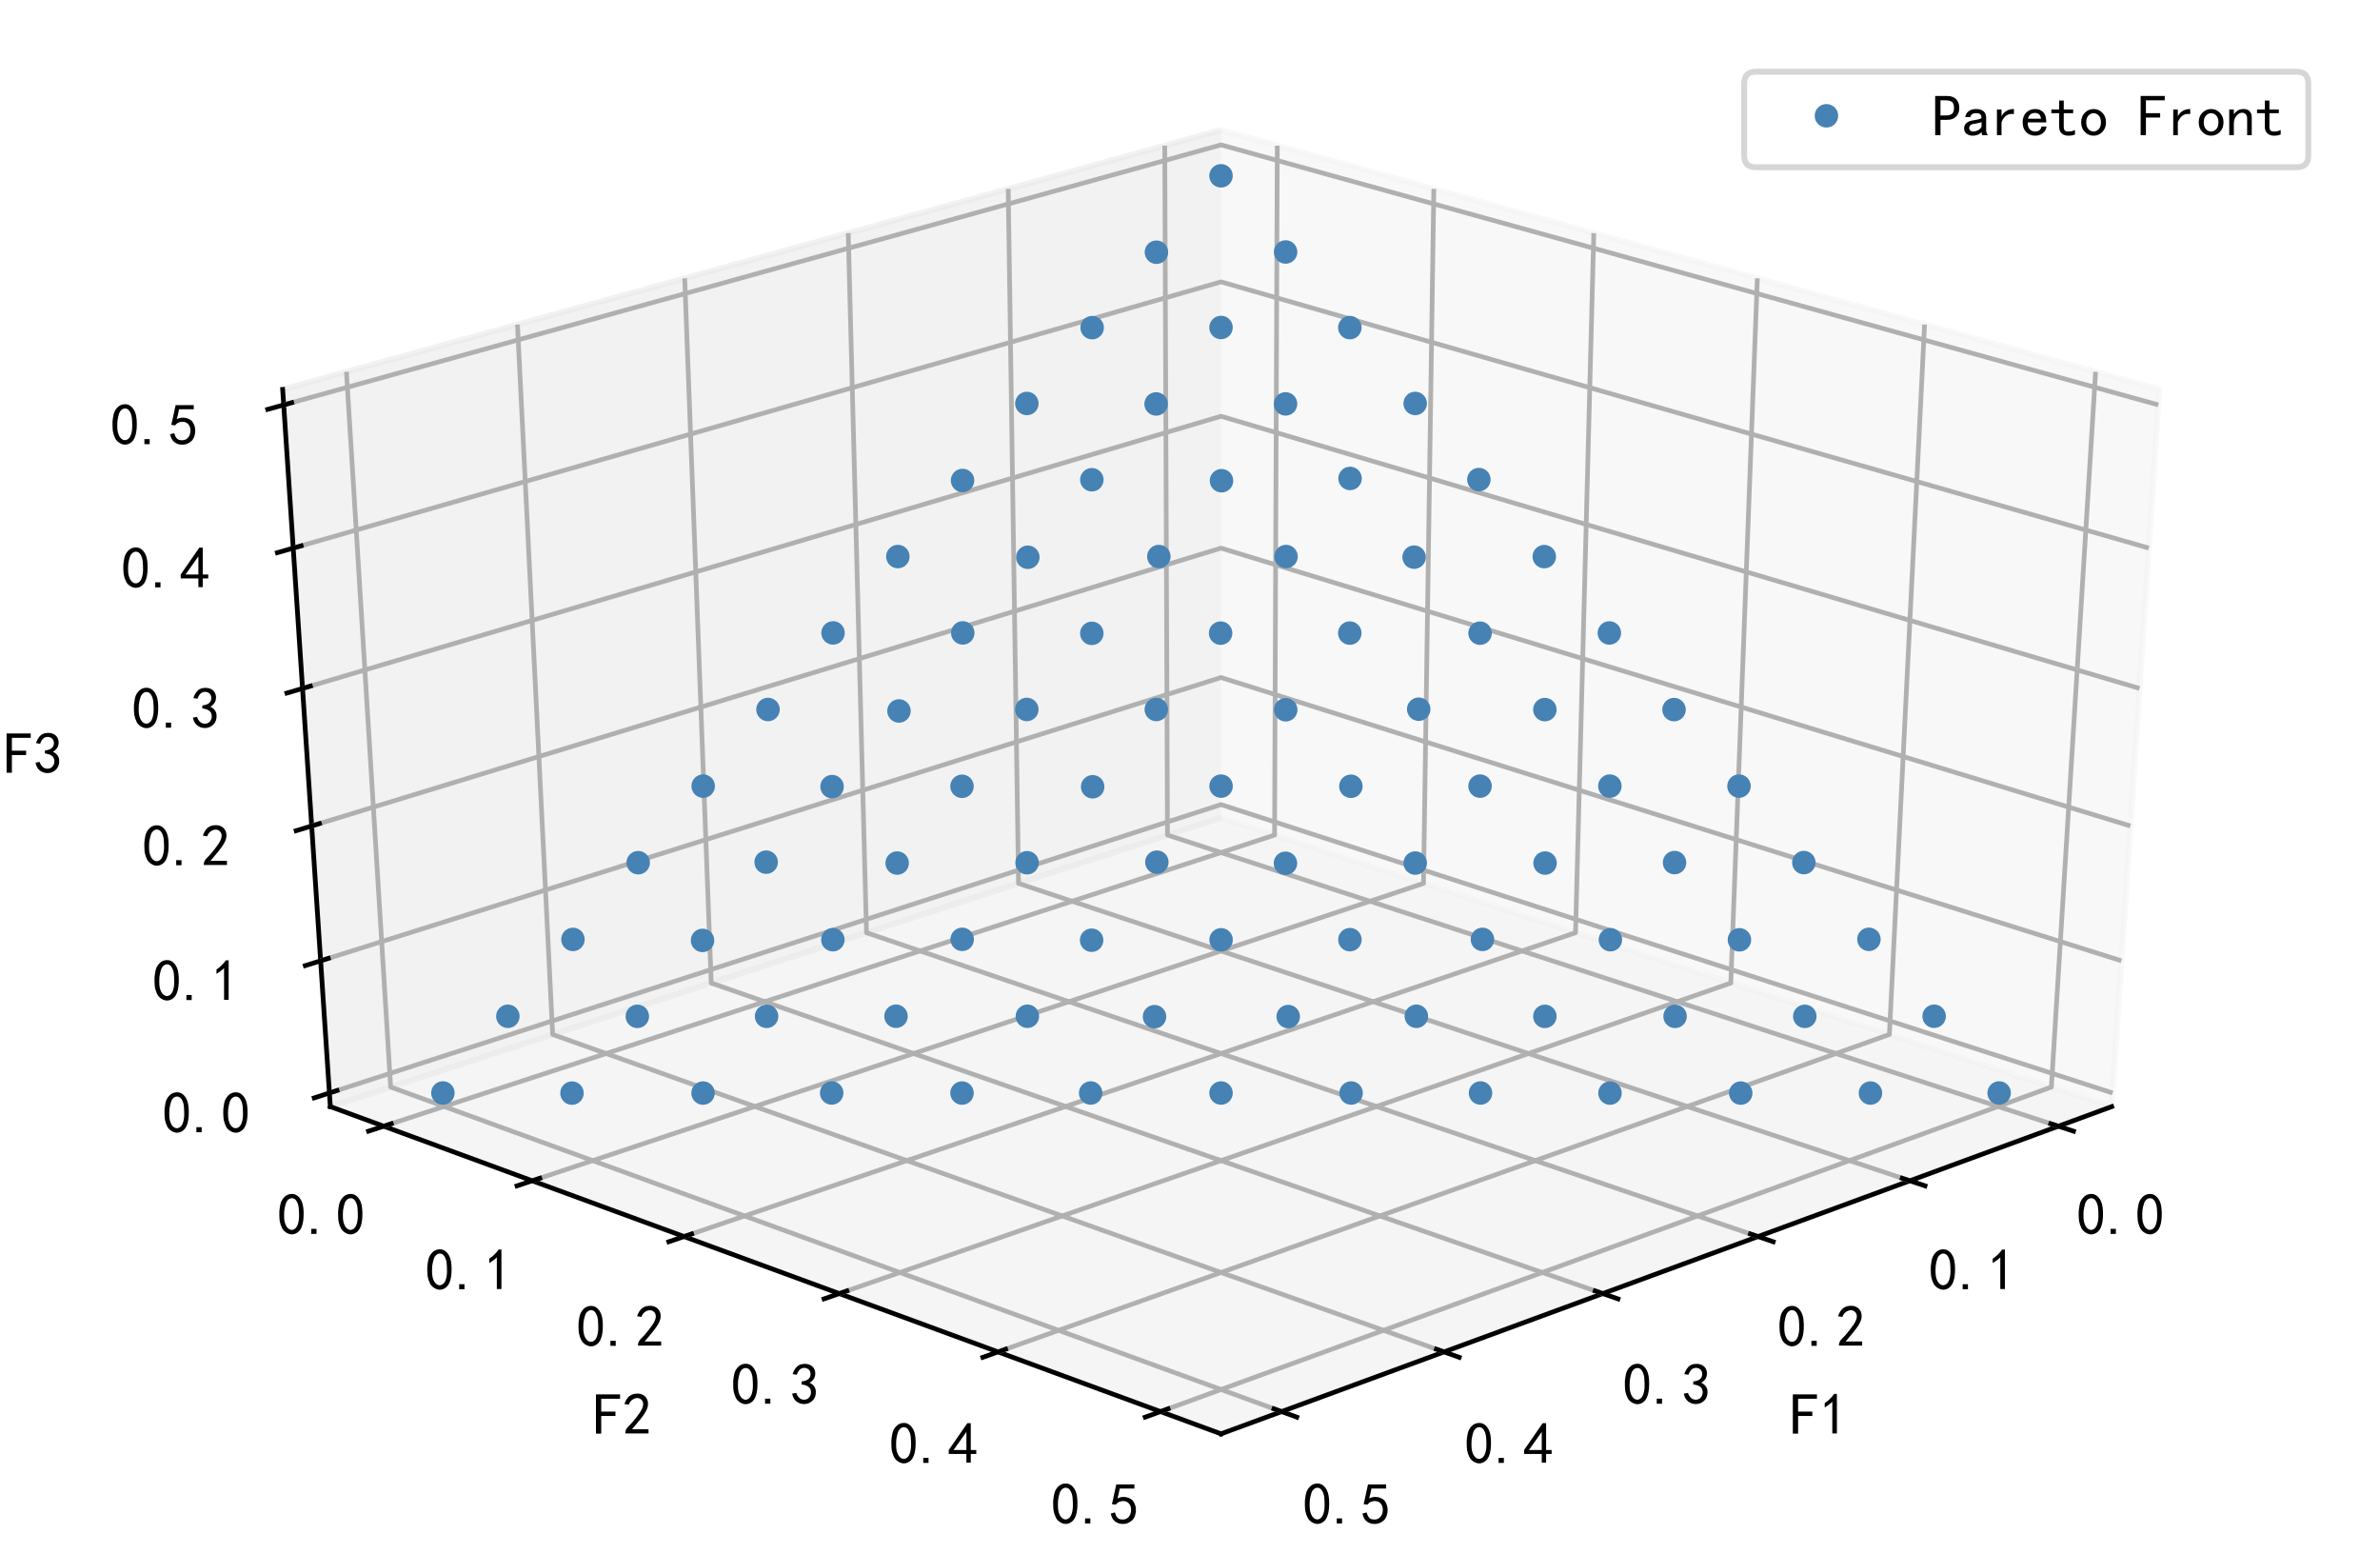 <?xml version="1.0" encoding="utf-8" standalone="no"?>
<!DOCTYPE svg PUBLIC "-//W3C//DTD SVG 1.1//EN"
  "http://www.w3.org/Graphics/SVG/1.1/DTD/svg11.dtd">
<!-- Created with matplotlib (https://matplotlib.org/) -->
<svg height="264.456pt" version="1.1" viewBox="0 0 405 264.456" width="405pt" xmlns="http://www.w3.org/2000/svg" xmlns:xlink="http://www.w3.org/1999/xlink">
 <defs>
  <style type="text/css">
*{stroke-linecap:butt;stroke-linejoin:round;}
  </style>
 </defs>
 <g id="figure_1">
  <g id="patch_1">
   <path d="M 0 264.456 
L 405 264.456 
L 405 0 
L 0 0 
z
" style="fill:#ffffff;"/>
  </g>
  <g id="patch_2">
   <path d="M 7.2 257.256 
L 397.8 257.256 
L 397.8 7.2 
L 7.2 7.2 
z
" style="fill:#ffffff;"/>
  </g>
  <g id="pane3d_1">
   <g id="patch_3">
    <path d="M 207.778 139.114 
L 359.347 188.268 
L 367.452 66.252 
L 207.778 22.131 
" style="fill:#f2f2f2;opacity:0.5;stroke:#f2f2f2;stroke-linejoin:miter;"/>
   </g>
  </g>
  <g id="pane3d_2">
   <g id="patch_4">
    <path d="M 207.778 139.114 
L 56.21 188.268 
L 48.104 66.252 
L 207.778 22.131 
" style="fill:#e6e6e6;opacity:0.5;stroke:#e6e6e6;stroke-linejoin:miter;"/>
   </g>
  </g>
  <g id="pane3d_3">
   <g id="patch_5">
    <path d="M 207.778 139.114 
L 56.21 188.268 
L 207.778 243.94 
L 359.347 188.268 
" style="fill:#ececec;opacity:0.5;stroke:#ececec;stroke-linejoin:miter;"/>
   </g>
  </g>
  <g id="axis3d_1">
   <g id="line2d_1">
    <path d="M 359.347 188.268 
L 207.778 243.94 
" style="fill:none;stroke:#000000;stroke-linecap:square;stroke-width:0.8;"/>
   </g>
   <g id="text_1">
    <!-- F1 -->
    <defs>
     <path d="M 45.703 61.328 
L 13.672 61.328 
L 13.672 39.453 
L 37.891 39.453 
L 37.891 32.031 
L 13.672 32.031 
L 13.672 1.953 
L 4.688 1.953 
L 4.688 68.75 
L 45.703 68.75 
z
" id="SimHei-70"/>
     <path d="M 21.875 56.25 
Q 16.797 51.172 8.984 46.484 
L 8.984 53.906 
Q 18.75 60.547 25 69.531 
L 29.688 69.531 
L 29.688 2.344 
L 21.875 2.344 
z
" id="SimHei-49"/>
    </defs>
    <g transform="translate(304.614 244.104)scale(0.1 -0.1)">
     <use xlink:href="#SimHei-70"/>
     <use x="50" xlink:href="#SimHei-49"/>
    </g>
   </g>
   <g id="Line3DCollection_1">
    <path d="M 350.265 191.604 
L 198.664 142.07 
L 198.204 24.776 
" style="fill:none;stroke:#b0b0b0;stroke-width:0.8;"/>
    <path d="M 324.993 200.887 
L 173.322 150.289 
L 171.567 32.137 
" style="fill:none;stroke:#b0b0b0;stroke-width:0.8;"/>
    <path d="M 299.158 210.376 
L 147.449 158.679 
L 144.343 39.659 
" style="fill:none;stroke:#b0b0b0;stroke-width:0.8;"/>
    <path d="M 272.742 220.078 
L 121.03 167.247 
L 116.513 47.349 
" style="fill:none;stroke:#b0b0b0;stroke-width:0.8;"/>
    <path d="M 245.724 230.002 
L 94.045 175.998 
L 88.057 55.212 
" style="fill:none;stroke:#b0b0b0;stroke-width:0.8;"/>
    <path d="M 218.084 240.154 
L 66.478 184.938 
L 58.953 63.254 
" style="fill:none;stroke:#b0b0b0;stroke-width:0.8;"/>
   </g>
   <g id="xtick_1">
    <g id="line2d_2">
     <path d="M 348.978 191.183 
L 352.845 192.447 
" style="fill:none;stroke:#000000;stroke-linecap:square;stroke-width:0.8;"/>
    </g>
    <g id="text_2">
     <!-- 0.0 -->
     <defs>
      <path d="M 3.125 29.297 
Q 3.906 50 6.438 56.047 
Q 8.984 62.109 13.672 66.016 
Q 18.359 69.922 25.188 69.922 
Q 32.031 69.922 37.109 64.25 
Q 42.188 58.594 43.75 50 
Q 45.312 41.406 44.719 30.266 
Q 44.141 19.141 40.812 12.109 
Q 37.5 5.078 30.859 2.344 
Q 24.219 -0.391 17.578 2.922 
Q 10.938 6.25 8.203 11.719 
Q 5.469 17.188 4.297 23.234 
Q 3.125 29.297 3.906 50 
z
M 12.891 52.734 
Q 10.547 31.25 12.5 22.844 
Q 14.453 14.453 18.938 10.938 
Q 23.438 7.422 28.125 9.562 
Q 32.812 11.719 34.953 18.156 
Q 37.109 24.609 37.109 32.219 
Q 37.109 39.844 36.516 46.094 
Q 35.938 52.344 33 57.422 
Q 30.078 62.5 25.188 62.688 
Q 20.312 62.891 16.594 57.812 
Q 12.891 52.734 10.547 31.25 
z
" id="SimHei-48"/>
      <path d="M 16.797 1.953 
L 7.812 1.953 
L 7.812 10.547 
L 16.797 10.547 
z
" id="SimHei-46"/>
     </defs>
     <g transform="translate(353.375 210.119)scale(0.1 -0.1)">
      <use xlink:href="#SimHei-48"/>
      <use x="50" xlink:href="#SimHei-46"/>
      <use x="100" xlink:href="#SimHei-48"/>
     </g>
    </g>
   </g>
   <g id="xtick_2">
    <g id="line2d_3">
     <path d="M 323.704 200.456 
L 327.576 201.748 
" style="fill:none;stroke:#000000;stroke-linecap:square;stroke-width:0.8;"/>
    </g>
    <g id="text_3">
     <!-- 0.1 -->
     <g transform="translate(328.2 219.538)scale(0.1 -0.1)">
      <use xlink:href="#SimHei-48"/>
      <use x="50" xlink:href="#SimHei-46"/>
      <use x="100" xlink:href="#SimHei-49"/>
     </g>
    </g>
   </g>
   <g id="xtick_3">
    <g id="line2d_4">
     <path d="M 297.868 209.936 
L 301.743 211.257 
" style="fill:none;stroke:#000000;stroke-linecap:square;stroke-width:0.8;"/>
    </g>
    <g id="text_4">
     <!-- 0.2 -->
     <defs>
      <path d="M 4.688 3.906 
Q 5.078 9.766 10.156 14.453 
Q 15.234 19.141 23.047 29.094 
Q 30.859 39.062 33.203 44.531 
Q 35.547 50 34.953 53.906 
Q 34.375 57.812 31.25 60.344 
Q 28.125 62.891 24.016 62.5 
Q 19.922 62.109 16.203 59.375 
Q 12.5 56.641 10.547 51.172 
L 3.125 52.344 
Q 6.25 61.328 11.125 65.422 
Q 16.016 69.531 22.656 69.922 
Q 26.562 70.312 29.688 69.719 
Q 32.812 69.141 36.125 66.984 
Q 39.453 64.844 41.594 60.547 
Q 43.75 56.25 43.156 50.188 
Q 42.578 44.141 37.109 35.734 
Q 31.641 27.344 16.016 9.375 
L 44.141 9.375 
L 44.141 2.344 
L 4.688 2.344 
z
" id="SimHei-50"/>
     </defs>
     <g transform="translate(302.464 229.165)scale(0.1 -0.1)">
      <use xlink:href="#SimHei-48"/>
      <use x="50" xlink:href="#SimHei-46"/>
      <use x="100" xlink:href="#SimHei-50"/>
     </g>
    </g>
   </g>
   <g id="xtick_4">
    <g id="line2d_5">
     <path d="M 271.451 219.629 
L 275.329 220.979 
" style="fill:none;stroke:#000000;stroke-linecap:square;stroke-width:0.8;"/>
    </g>
    <g id="text_5">
     <!-- 0.3 -->
     <defs>
      <path d="M 3.906 19.141 
L 10.938 20.312 
Q 12.5 15.234 16.016 11.906 
Q 19.531 8.594 24.797 8.781 
Q 30.078 8.984 33.203 13.078 
Q 36.328 17.188 35.938 22.453 
Q 35.547 27.734 31.828 30.656 
Q 28.125 33.594 19.922 34.766 
L 19.922 39.844 
Q 28.125 40.625 31.828 44.141 
Q 35.547 47.656 35.156 53.312 
Q 34.766 58.984 30.078 61.516 
Q 25.391 64.062 20.109 62.109 
Q 14.844 60.156 11.719 51.172 
L 4.688 52.344 
Q 7.031 59.375 11.125 64.062 
Q 15.234 68.75 22.266 69.531 
Q 29.297 70.312 34.562 67.766 
Q 39.844 65.234 41.984 59.953 
Q 44.141 54.688 42.578 48.438 
Q 41.016 42.188 33.594 37.5 
Q 39.062 35.156 41.984 30.469 
Q 44.922 25.781 43.938 18.156 
Q 42.969 10.547 37.109 5.859 
Q 31.25 1.172 23.828 1.359 
Q 16.406 1.562 10.938 6.047 
Q 5.469 10.547 3.906 19.141 
z
" id="SimHei-51"/>
     </defs>
     <g transform="translate(276.147 239.01)scale(0.1 -0.1)">
      <use xlink:href="#SimHei-48"/>
      <use x="50" xlink:href="#SimHei-46"/>
      <use x="100" xlink:href="#SimHei-51"/>
     </g>
    </g>
   </g>
   <g id="xtick_5">
    <g id="line2d_6">
     <path d="M 244.432 229.542 
L 248.312 230.924 
" style="fill:none;stroke:#000000;stroke-linecap:square;stroke-width:0.8;"/>
    </g>
    <g id="text_6">
     <!-- 0.4 -->
     <defs>
      <path d="M 31.25 17.188 
L 1.172 17.188 
L 1.172 23.828 
L 32.812 69.531 
L 38.672 69.531 
L 38.672 23.828 
L 48.047 23.828 
L 48.047 17.188 
L 38.672 17.188 
L 38.672 2.344 
L 31.25 2.344 
z
M 31.25 23.828 
L 31.25 54.688 
L 9.375 23.828 
z
" id="SimHei-52"/>
     </defs>
     <g transform="translate(249.231 249.08)scale(0.1 -0.1)">
      <use xlink:href="#SimHei-48"/>
      <use x="50" xlink:href="#SimHei-46"/>
      <use x="100" xlink:href="#SimHei-52"/>
     </g>
    </g>
   </g>
   <g id="xtick_6">
    <g id="line2d_7">
     <path d="M 216.792 239.684 
L 220.672 241.097 
" style="fill:none;stroke:#000000;stroke-linecap:square;stroke-width:0.8;"/>
    </g>
    <g id="text_7">
     <!-- 0.5 -->
     <defs>
      <path d="M 8.594 20.703 
Q 11.328 10.156 17.969 8.984 
Q 24.609 7.812 28.703 10.344 
Q 32.812 12.891 34.562 16.984 
Q 36.328 21.094 36.125 26.172 
Q 35.938 31.25 33.391 34.766 
Q 30.859 38.281 26.953 39.453 
Q 23.047 40.625 18.156 39.453 
Q 13.281 38.281 10.156 33.984 
L 3.516 34.766 
Q 4.297 37.109 10.938 68.359 
L 41.797 68.359 
L 41.797 61.328 
L 16.797 61.328 
Q 14.844 50.781 12.891 44.531 
Q 18.75 47.266 23.828 47.062 
Q 28.906 46.875 33.594 44.719 
Q 38.281 42.578 40.422 38.859 
Q 42.578 35.156 43.547 31.438 
Q 44.531 27.734 44.328 23.438 
Q 44.141 19.141 42.578 14.641 
Q 41.016 10.156 37.891 7.219 
Q 34.766 4.297 30.266 2.531 
Q 25.781 0.781 19.922 1.172 
Q 14.062 1.562 8.781 5.469 
Q 3.516 9.375 1.562 18.75 
z
" id="SimHei-53"/>
     </defs>
     <g transform="translate(221.695 259.381)scale(0.1 -0.1)">
      <use xlink:href="#SimHei-48"/>
      <use x="50" xlink:href="#SimHei-46"/>
      <use x="100" xlink:href="#SimHei-53"/>
     </g>
    </g>
   </g>
  </g>
  <g id="axis3d_2">
   <g id="line2d_8">
    <path d="M 56.21 188.268 
L 207.778 243.94 
" style="fill:none;stroke:#000000;stroke-linecap:square;stroke-width:0.8;"/>
   </g>
   <g id="text_8">
    <!-- F2 -->
    <g transform="translate(100.942 244.104)scale(0.1 -0.1)">
     <use xlink:href="#SimHei-70"/>
     <use x="50" xlink:href="#SimHei-50"/>
    </g>
   </g>
   <g id="Line3DCollection_2">
    <path d="M 217.352 24.776 
L 216.893 142.07 
L 65.291 191.604 
" style="fill:none;stroke:#b0b0b0;stroke-width:0.8;"/>
    <path d="M 243.99 32.137 
L 242.235 150.289 
L 90.564 200.887 
" style="fill:none;stroke:#b0b0b0;stroke-width:0.8;"/>
    <path d="M 271.214 39.659 
L 268.108 158.679 
L 116.398 210.376 
" style="fill:none;stroke:#b0b0b0;stroke-width:0.8;"/>
    <path d="M 299.044 47.349 
L 294.527 167.247 
L 142.815 220.079 
" style="fill:none;stroke:#b0b0b0;stroke-width:0.8;"/>
    <path d="M 327.5 55.212 
L 321.512 175.998 
L 169.833 230.002 
" style="fill:none;stroke:#b0b0b0;stroke-width:0.8;"/>
    <path d="M 356.604 63.254 
L 349.079 184.939 
L 197.473 240.155 
" style="fill:none;stroke:#b0b0b0;stroke-width:0.8;"/>
   </g>
   <g id="xtick_7">
    <g id="line2d_9">
     <path d="M 66.579 191.183 
L 62.712 192.447 
" style="fill:none;stroke:#000000;stroke-linecap:square;stroke-width:0.8;"/>
    </g>
    <g id="text_9">
     <!-- 0.0 -->
     <g transform="translate(47.181 210.119)scale(0.1 -0.1)">
      <use xlink:href="#SimHei-48"/>
      <use x="50" xlink:href="#SimHei-46"/>
      <use x="100" xlink:href="#SimHei-48"/>
     </g>
    </g>
   </g>
   <g id="xtick_8">
    <g id="line2d_10">
     <path d="M 91.853 200.457 
L 87.981 201.748 
" style="fill:none;stroke:#000000;stroke-linecap:square;stroke-width:0.8;"/>
    </g>
    <g id="text_10">
     <!-- 0.1 -->
     <g transform="translate(72.357 219.538)scale(0.1 -0.1)">
      <use xlink:href="#SimHei-48"/>
      <use x="50" xlink:href="#SimHei-46"/>
      <use x="100" xlink:href="#SimHei-49"/>
     </g>
    </g>
   </g>
   <g id="xtick_9">
    <g id="line2d_11">
     <path d="M 117.689 209.936 
L 113.813 211.257 
" style="fill:none;stroke:#000000;stroke-linecap:square;stroke-width:0.8;"/>
    </g>
    <g id="text_11">
     <!-- 0.2 -->
     <g transform="translate(98.093 229.166)scale(0.1 -0.1)">
      <use xlink:href="#SimHei-48"/>
      <use x="50" xlink:href="#SimHei-46"/>
      <use x="100" xlink:href="#SimHei-50"/>
     </g>
    </g>
   </g>
   <g id="xtick_10">
    <g id="line2d_12">
     <path d="M 144.106 219.629 
L 140.228 220.979 
" style="fill:none;stroke:#000000;stroke-linecap:square;stroke-width:0.8;"/>
    </g>
    <g id="text_12">
     <!-- 0.3 -->
     <g transform="translate(124.41 239.01)scale(0.1 -0.1)">
      <use xlink:href="#SimHei-48"/>
      <use x="50" xlink:href="#SimHei-46"/>
      <use x="100" xlink:href="#SimHei-51"/>
     </g>
    </g>
   </g>
   <g id="xtick_11">
    <g id="line2d_13">
     <path d="M 171.125 229.542 
L 167.245 230.924 
" style="fill:none;stroke:#000000;stroke-linecap:square;stroke-width:0.8;"/>
    </g>
    <g id="text_13">
     <!-- 0.4 -->
     <g transform="translate(151.326 249.08)scale(0.1 -0.1)">
      <use xlink:href="#SimHei-48"/>
      <use x="50" xlink:href="#SimHei-46"/>
      <use x="100" xlink:href="#SimHei-52"/>
     </g>
    </g>
   </g>
   <g id="xtick_12">
    <g id="line2d_14">
     <path d="M 198.765 239.684 
L 194.885 241.097 
" style="fill:none;stroke:#000000;stroke-linecap:square;stroke-width:0.8;"/>
    </g>
    <g id="text_14">
     <!-- 0.5 -->
     <g transform="translate(178.862 259.381)scale(0.1 -0.1)">
      <use xlink:href="#SimHei-48"/>
      <use x="50" xlink:href="#SimHei-46"/>
      <use x="100" xlink:href="#SimHei-53"/>
     </g>
    </g>
   </g>
  </g>
  <g id="axis3d_3">
   <g id="line2d_15">
    <path d="M 56.21 188.268 
L 48.104 66.252 
" style="fill:none;stroke:#000000;stroke-linecap:square;stroke-width:0.8;"/>
   </g>
   <g id="text_15">
    <!-- F3 -->
    <g transform="translate(0.656 131.661)scale(0.1 -0.1)">
     <use xlink:href="#SimHei-70"/>
     <use x="50" xlink:href="#SimHei-51"/>
    </g>
   </g>
   <g id="Line3DCollection_3">
    <path d="M 56.056 185.95 
L 207.778 136.884 
L 359.501 185.95 
" style="fill:none;stroke:#b0b0b0;stroke-width:0.8;"/>
    <path d="M 54.562 163.459 
L 207.778 115.269 
L 360.995 163.459 
" style="fill:none;stroke:#b0b0b0;stroke-width:0.8;"/>
    <path d="M 53.038 140.522 
L 207.778 93.25 
L 362.519 140.522 
" style="fill:none;stroke:#b0b0b0;stroke-width:0.8;"/>
    <path d="M 51.484 117.123 
L 207.778 70.815 
L 364.073 117.123 
" style="fill:none;stroke:#b0b0b0;stroke-width:0.8;"/>
    <path d="M 49.898 93.25 
L 207.778 47.952 
L 365.659 93.25 
" style="fill:none;stroke:#b0b0b0;stroke-width:0.8;"/>
    <path d="M 48.28 68.887 
L 207.778 24.65 
L 367.277 68.887 
" style="fill:none;stroke:#b0b0b0;stroke-width:0.8;"/>
   </g>
   <g id="xtick_13">
    <g id="line2d_16">
     <path d="M 57.344 185.533 
L 53.475 186.784 
" style="fill:none;stroke:#000000;stroke-linecap:square;stroke-width:0.8;"/>
    </g>
    <g id="text_16">
     <!-- 0.0 -->
     <g transform="translate(27.639 192.825)scale(0.1 -0.1)">
      <use xlink:href="#SimHei-48"/>
      <use x="50" xlink:href="#SimHei-46"/>
      <use x="100" xlink:href="#SimHei-48"/>
     </g>
    </g>
   </g>
   <g id="xtick_14">
    <g id="line2d_17">
     <path d="M 55.864 163.05 
L 51.954 164.28 
" style="fill:none;stroke:#000000;stroke-linecap:square;stroke-width:0.8;"/>
    </g>
    <g id="text_17">
     <!-- 0.1 -->
     <g transform="translate(25.94 170.334)scale(0.1 -0.1)">
      <use xlink:href="#SimHei-48"/>
      <use x="50" xlink:href="#SimHei-46"/>
      <use x="100" xlink:href="#SimHei-49"/>
     </g>
    </g>
   </g>
   <g id="xtick_15">
    <g id="line2d_18">
     <path d="M 54.354 140.12 
L 50.402 141.327 
" style="fill:none;stroke:#000000;stroke-linecap:square;stroke-width:0.8;"/>
    </g>
    <g id="text_18">
     <!-- 0.2 -->
     <g transform="translate(24.206 147.397)scale(0.1 -0.1)">
      <use xlink:href="#SimHei-48"/>
      <use x="50" xlink:href="#SimHei-46"/>
      <use x="100" xlink:href="#SimHei-50"/>
     </g>
    </g>
   </g>
   <g id="xtick_16">
    <g id="line2d_19">
     <path d="M 52.814 116.729 
L 48.82 117.912 
" style="fill:none;stroke:#000000;stroke-linecap:square;stroke-width:0.8;"/>
    </g>
    <g id="text_19">
     <!-- 0.3 -->
     <g transform="translate(22.437 123.998)scale(0.1 -0.1)">
      <use xlink:href="#SimHei-48"/>
      <use x="50" xlink:href="#SimHei-46"/>
      <use x="100" xlink:href="#SimHei-51"/>
     </g>
    </g>
   </g>
   <g id="xtick_17">
    <g id="line2d_20">
     <path d="M 51.242 92.864 
L 47.205 94.022 
" style="fill:none;stroke:#000000;stroke-linecap:square;stroke-width:0.8;"/>
    </g>
    <g id="text_20">
     <!-- 0.4 -->
     <g transform="translate(20.633 100.125)scale(0.1 -0.1)">
      <use xlink:href="#SimHei-48"/>
      <use x="50" xlink:href="#SimHei-46"/>
      <use x="100" xlink:href="#SimHei-52"/>
     </g>
    </g>
   </g>
   <g id="xtick_18">
    <g id="line2d_21">
     <path d="M 49.638 68.51 
L 45.558 69.642 
" style="fill:none;stroke:#000000;stroke-linecap:square;stroke-width:0.8;"/>
    </g>
    <g id="text_21">
     <!-- 0.5 -->
     <g transform="translate(18.791 75.762)scale(0.1 -0.1)">
      <use xlink:href="#SimHei-48"/>
      <use x="50" xlink:href="#SimHei-46"/>
      <use x="100" xlink:href="#SimHei-53"/>
     </g>
    </g>
   </g>
  </g>
  <g id="axes_1">
   <g id="line2d_22">
    <defs>
     <path d="M 0 1.5 
C 0.398 1.5 0.779 1.342 1.061 1.061 
C 1.342 0.779 1.5 0.398 1.5 0 
C 1.5 -0.398 1.342 -0.779 1.061 -1.061 
C 0.779 -1.342 0.398 -1.5 0 -1.5 
C -0.398 -1.5 -0.779 -1.342 -1.061 -1.061 
C -1.342 -0.779 -1.5 -0.398 -1.5 0 
C -1.5 0.398 -1.342 0.779 -1.061 1.061 
C -0.779 1.342 -0.398 1.5 0 1.5 
z
" id="mbb851381a2" style="stroke:#4682b4;"/>
    </defs>
    <g clip-path="url(#pa9124e87b9)">
     <use style="fill:#4682b4;stroke:#4682b4;" x="218.742" xlink:href="#mbb851381a2" y="146.87"/>
     <use style="fill:#4682b4;stroke:#4682b4;" x="163.733" xlink:href="#mbb851381a2" y="159.812"/>
     <use style="fill:#4682b4;stroke:#4682b4;" x="119.55" xlink:href="#mbb851381a2" y="159.992"/>
     <use style="fill:#4682b4;stroke:#4682b4;" x="229.738" xlink:href="#mbb851381a2" y="81.401"/>
     <use style="fill:#4682b4;stroke:#4682b4;" x="229.716" xlink:href="#mbb851381a2" y="159.866"/>
     <use style="fill:#4682b4;stroke:#4682b4;" x="185.796" xlink:href="#mbb851381a2" y="81.62"/>
     <use style="fill:#4682b4;stroke:#4682b4;" x="218.839" xlink:href="#mbb851381a2" y="94.686"/>
     <use style="fill:#4682b4;stroke:#4682b4;" x="130.688" xlink:href="#mbb851381a2" y="120.706"/>
     <use style="fill:#4682b4;stroke:#4682b4;" x="285.045" xlink:href="#mbb851381a2" y="172.912"/>
     <use style="fill:#4682b4;stroke:#4682b4;" x="207.711" xlink:href="#mbb851381a2" y="107.716"/>
     <use style="fill:#4682b4;stroke:#4682b4;" x="240.636" xlink:href="#mbb851381a2" y="94.79"/>
     <use style="fill:#4682b4;stroke:#4682b4;" x="252.262" xlink:href="#mbb851381a2" y="159.821"/>
     <use style="fill:#4682b4;stroke:#4682b4;" x="273.861" xlink:href="#mbb851381a2" y="107.688"/>
     <use style="fill:#4682b4;stroke:#4682b4;" x="251.859" xlink:href="#mbb851381a2" y="107.723"/>
     <use style="fill:#4682b4;stroke:#4682b4;" x="185.849" xlink:href="#mbb851381a2" y="55.74"/>
     <use style="fill:#4682b4;stroke:#4682b4;" x="240.826" xlink:href="#mbb851381a2" y="146.835"/>
     <use style="fill:#4682b4;stroke:#4682b4;" x="75.366" xlink:href="#mbb851381a2" y="185.95"/>
     <use style="fill:#4682b4;stroke:#4682b4;" x="318.289" xlink:href="#mbb851381a2" y="185.963"/>
     <use style="fill:#4682b4;stroke:#4682b4;" x="251.658" xlink:href="#mbb851381a2" y="81.59"/>
     <use style="fill:#4682b4;stroke:#4682b4;" x="340.191" xlink:href="#mbb851381a2" y="185.95"/>
     <use style="fill:#4682b4;stroke:#4682b4;" x="197.201" xlink:href="#mbb851381a2" y="94.684"/>
     <use style="fill:#4682b4;stroke:#4682b4;" x="307.117" xlink:href="#mbb851381a2" y="172.912"/>
     <use style="fill:#4682b4;stroke:#4682b4;" x="196.862" xlink:href="#mbb851381a2" y="146.678"/>
     <use style="fill:#4682b4;stroke:#4682b4;" x="329.127" xlink:href="#mbb851381a2" y="172.897"/>
     <use style="fill:#4682b4;stroke:#4682b4;" x="141.527" xlink:href="#mbb851381a2" y="185.949"/>
     <use style="fill:#4682b4;stroke:#4682b4;" x="229.693" xlink:href="#mbb851381a2" y="107.71"/>
     <use style="fill:#4682b4;stroke:#4682b4;" x="273.948" xlink:href="#mbb851381a2" y="133.74"/>
     <use style="fill:#4682b4;stroke:#4682b4;" x="207.779" xlink:href="#mbb851381a2" y="55.716"/>
     <use style="fill:#4682b4;stroke:#4682b4;" x="295.921" xlink:href="#mbb851381a2" y="133.742"/>
     <use style="fill:#4682b4;stroke:#4682b4;" x="207.778" xlink:href="#mbb851381a2" y="29.911"/>
     <use style="fill:#4682b4;stroke:#4682b4;" x="251.935" xlink:href="#mbb851381a2" y="185.956"/>
     <use style="fill:#4682b4;stroke:#4682b4;" x="318.032" xlink:href="#mbb851381a2" y="159.81"/>
     <use style="fill:#4682b4;stroke:#4682b4;" x="241.019" xlink:href="#mbb851381a2" y="172.902"/>
     <use style="fill:#4682b4;stroke:#4682b4;" x="185.594" xlink:href="#mbb851381a2" y="185.956"/>
     <use style="fill:#4682b4;stroke:#4682b4;" x="86.424" xlink:href="#mbb851381a2" y="172.902"/>
     <use style="fill:#4682b4;stroke:#4682b4;" x="262.922" xlink:href="#mbb851381a2" y="146.835"/>
     <use style="fill:#4682b4;stroke:#4682b4;" x="207.779" xlink:href="#mbb851381a2" y="185.957"/>
     <use style="fill:#4682b4;stroke:#4682b4;" x="174.902" xlink:href="#mbb851381a2" y="94.807"/>
     <use style="fill:#4682b4;stroke:#4682b4;" x="273.971" xlink:href="#mbb851381a2" y="185.97"/>
     <use style="fill:#4682b4;stroke:#4682b4;" x="218.769" xlink:href="#mbb851381a2" y="42.871"/>
     <use style="fill:#4682b4;stroke:#4682b4;" x="174.73" xlink:href="#mbb851381a2" y="120.699"/>
     <use style="fill:#4682b4;stroke:#4682b4;" x="141.758" xlink:href="#mbb851381a2" y="107.68"/>
     <use style="fill:#4682b4;stroke:#4682b4;" x="296.22" xlink:href="#mbb851381a2" y="185.972"/>
     <use style="fill:#4682b4;stroke:#4682b4;" x="218.788" xlink:href="#mbb851381a2" y="120.752"/>
     <use style="fill:#4682b4;stroke:#4682b4;" x="240.819" xlink:href="#mbb851381a2" y="68.641"/>
     <use style="fill:#4682b4;stroke:#4682b4;" x="185.758" xlink:href="#mbb851381a2" y="159.959"/>
     <use style="fill:#4682b4;stroke:#4682b4;" x="229.702" xlink:href="#mbb851381a2" y="55.737"/>
     <use style="fill:#4682b4;stroke:#4682b4;" x="196.734" xlink:href="#mbb851381a2" y="68.723"/>
     <use style="fill:#4682b4;stroke:#4682b4;" x="207.861" xlink:href="#mbb851381a2" y="81.784"/>
     <use style="fill:#4682b4;stroke:#4682b4;" x="185.791" xlink:href="#mbb851381a2" y="107.754"/>
     <use style="fill:#4682b4;stroke:#4682b4;" x="284.868" xlink:href="#mbb851381a2" y="120.728"/>
     <use style="fill:#4682b4;stroke:#4682b4;" x="219.213" xlink:href="#mbb851381a2" y="172.95"/>
     <use style="fill:#4682b4;stroke:#4682b4;" x="163.831" xlink:href="#mbb851381a2" y="107.679"/>
     <use style="fill:#4682b4;stroke:#4682b4;" x="262.787" xlink:href="#mbb851381a2" y="94.698"/>
     <use style="fill:#4682b4;stroke:#4682b4;" x="141.591" xlink:href="#mbb851381a2" y="133.829"/>
     <use style="fill:#4682b4;stroke:#4682b4;" x="207.788" xlink:href="#mbb851381a2" y="133.744"/>
     <use style="fill:#4682b4;stroke:#4682b4;" x="295.994" xlink:href="#mbb851381a2" y="159.892"/>
     <use style="fill:#4682b4;stroke:#4682b4;" x="174.829" xlink:href="#mbb851381a2" y="172.896"/>
     <use style="fill:#4682b4;stroke:#4682b4;" x="284.953" xlink:href="#mbb851381a2" y="146.751"/>
     <use style="fill:#4682b4;stroke:#4682b4;" x="130.375" xlink:href="#mbb851381a2" y="146.68"/>
     <use style="fill:#4682b4;stroke:#4682b4;" x="152.669" xlink:href="#mbb851381a2" y="146.832"/>
     <use style="fill:#4682b4;stroke:#4682b4;" x="241.418" xlink:href="#mbb851381a2" y="120.657"/>
     <use style="fill:#4682b4;stroke:#4682b4;" x="229.877" xlink:href="#mbb851381a2" y="133.769"/>
     <use style="fill:#4682b4;stroke:#4682b4;" x="262.887" xlink:href="#mbb851381a2" y="120.725"/>
     <use style="fill:#4682b4;stroke:#4682b4;" x="163.797" xlink:href="#mbb851381a2" y="81.745"/>
     <use style="fill:#4682b4;stroke:#4682b4;" x="207.79" xlink:href="#mbb851381a2" y="159.893"/>
     <use style="fill:#4682b4;stroke:#4682b4;" x="262.888" xlink:href="#mbb851381a2" y="172.917"/>
     <use style="fill:#4682b4;stroke:#4682b4;" x="306.955" xlink:href="#mbb851381a2" y="146.752"/>
     <use style="fill:#4682b4;stroke:#4682b4;" x="97.334" xlink:href="#mbb851381a2" y="185.974"/>
     <use style="fill:#4682b4;stroke:#4682b4;" x="163.703" xlink:href="#mbb851381a2" y="133.774"/>
     <use style="fill:#4682b4;stroke:#4682b4;" x="97.498" xlink:href="#mbb851381a2" y="159.824"/>
     <use style="fill:#4682b4;stroke:#4682b4;" x="119.634" xlink:href="#mbb851381a2" y="185.964"/>
     <use style="fill:#4682b4;stroke:#4682b4;" x="108.453" xlink:href="#mbb851381a2" y="172.911"/>
     <use style="fill:#4682b4;stroke:#4682b4;" x="119.657" xlink:href="#mbb851381a2" y="133.744"/>
     <use style="fill:#4682b4;stroke:#4682b4;" x="174.739" xlink:href="#mbb851381a2" y="68.643"/>
     <use style="fill:#4682b4;stroke:#4682b4;" x="196.461" xlink:href="#mbb851381a2" y="172.969"/>
     <use style="fill:#4682b4;stroke:#4682b4;" x="274.037" xlink:href="#mbb851381a2" y="159.872"/>
     <use style="fill:#4682b4;stroke:#4682b4;" x="251.856" xlink:href="#mbb851381a2" y="133.742"/>
     <use style="fill:#4682b4;stroke:#4682b4;" x="218.76" xlink:href="#mbb851381a2" y="68.712"/>
     <use style="fill:#4682b4;stroke:#4682b4;" x="108.601" xlink:href="#mbb851381a2" y="146.771"/>
     <use style="fill:#4682b4;stroke:#4682b4;" x="130.449" xlink:href="#mbb851381a2" y="172.911"/>
     <use style="fill:#4682b4;stroke:#4682b4;" x="196.786" xlink:href="#mbb851381a2" y="42.909"/>
     <use style="fill:#4682b4;stroke:#4682b4;" x="196.764" xlink:href="#mbb851381a2" y="120.703"/>
     <use style="fill:#4682b4;stroke:#4682b4;" x="152.474" xlink:href="#mbb851381a2" y="172.894"/>
     <use style="fill:#4682b4;stroke:#4682b4;" x="152.786" xlink:href="#mbb851381a2" y="94.686"/>
     <use style="fill:#4682b4;stroke:#4682b4;" x="152.976" xlink:href="#mbb851381a2" y="120.957"/>
     <use style="fill:#4682b4;stroke:#4682b4;" x="141.727" xlink:href="#mbb851381a2" y="159.872"/>
     <use style="fill:#4682b4;stroke:#4682b4;" x="174.778" xlink:href="#mbb851381a2" y="146.779"/>
     <use style="fill:#4682b4;stroke:#4682b4;" x="163.705" xlink:href="#mbb851381a2" y="185.963"/>
     <use style="fill:#4682b4;stroke:#4682b4;" x="185.934" xlink:href="#mbb851381a2" y="133.854"/>
     <use style="fill:#4682b4;stroke:#4682b4;" x="229.916" xlink:href="#mbb851381a2" y="185.959"/>
    </g>
   </g>
   <g id="legend_1">
    <g id="patch_6">
     <path d="M 298.8 28.45 
L 390.8 28.45 
Q 392.8 28.45 392.8 26.45 
L 392.8 14.2 
Q 392.8 12.2 390.8 12.2 
L 298.8 12.2 
Q 296.8 12.2 296.8 14.2 
L 296.8 26.45 
Q 296.8 28.45 298.8 28.45 
z
" style="fill:#ffffff;opacity:0.8;stroke:#cccccc;stroke-linejoin:miter;"/>
    </g>
    <g id="line2d_23"/>
    <g id="line2d_24">
     <g>
      <use style="fill:#4682b4;stroke:#4682b4;" x="310.8" xlink:href="#mbb851381a2" y="19.7"/>
     </g>
    </g>
    <g id="text_22">
     <!-- Pareto Front -->
     <defs>
      <path d="M 46.094 48.438 
Q 46.094 39.062 40.625 33.594 
Q 35.156 28.125 25.391 28.125 
L 14.062 28.125 
L 14.062 1.953 
L 5.078 1.953 
L 5.078 68.75 
L 25.391 68.75 
Q 35.156 68.75 40.625 63.281 
Q 46.094 57.812 46.094 48.438 
z
M 37.109 48.438 
Q 37.109 55.859 33.594 58.594 
Q 30.078 61.328 23.047 61.328 
L 14.062 61.328 
L 14.062 35.547 
L 23.047 35.547 
Q 30.078 35.547 33.594 38.281 
Q 37.109 41.016 37.109 48.438 
z
" id="SimHei-80"/>
      <path d="M 44.922 1.953 
L 35.547 1.953 
Q 34.766 2.734 34.375 4.094 
Q 33.984 5.469 33.984 7.422 
Q 31.25 4.297 27.344 2.734 
Q 23.438 1.172 19.141 1.172 
Q 12.891 1.172 8.594 4.297 
Q 4.297 7.422 4.297 13.281 
Q 4.297 19.141 8.203 22.656 
Q 12.109 26.172 20.312 27.344 
Q 25.781 28.125 29.875 29.297 
Q 33.984 30.469 33.984 32.422 
Q 33.984 34.766 32.219 37.109 
Q 30.469 39.453 24.609 39.453 
Q 19.922 39.453 17.766 37.688 
Q 15.625 35.938 14.844 32.812 
L 6.25 32.812 
Q 7.031 39.062 11.906 42.766 
Q 16.797 46.484 24.609 46.484 
Q 33.203 46.484 37.5 42.578 
Q 41.797 38.672 41.797 31.641 
L 41.797 10.156 
Q 41.797 7.812 42.578 5.859 
Q 43.359 3.906 44.922 1.953 
z
M 33.984 16.406 
L 33.984 24.219 
Q 31.641 23.438 29.484 22.844 
Q 27.344 22.266 22.266 21.484 
Q 16.406 20.703 14.641 18.75 
Q 12.891 16.797 12.891 14.062 
Q 12.891 11.719 14.641 9.953 
Q 16.406 8.203 19.922 8.203 
Q 23.438 8.203 27.531 10.156 
Q 31.641 12.109 33.984 16.406 
z
" id="SimHei-97"/>
      <path d="M 39.062 37.891 
Q 31.641 39.062 26.562 35.734 
Q 21.484 32.422 17.969 24.219 
L 17.969 1.953 
L 10.156 1.953 
L 10.156 45.703 
L 17.969 45.703 
L 17.969 34.375 
Q 21.484 40.625 26.75 43.547 
Q 32.031 46.484 39.062 46.484 
z
" id="SimHei-114"/>
      <path d="M 44.531 16.797 
Q 43.75 9.766 38.281 5.469 
Q 32.812 1.172 25.391 1.172 
Q 16.016 1.172 9.953 7.219 
Q 3.906 13.281 3.906 23.828 
Q 3.906 34.375 9.953 40.422 
Q 16.016 46.484 25.391 46.484 
Q 33.594 46.484 38.859 41.203 
Q 44.141 35.938 44.141 23.828 
L 12.5 23.828 
Q 12.5 15.234 16.203 11.719 
Q 19.922 8.203 25.391 8.203 
Q 29.688 8.203 32.422 10.344 
Q 35.156 12.5 35.938 16.797 
z
M 35.156 30.078 
Q 34.375 35.547 31.641 37.688 
Q 28.906 39.844 24.609 39.844 
Q 20.703 39.844 17.578 37.688 
Q 14.453 35.547 12.891 30.078 
z
" id="SimHei-101"/>
      <path d="M 42.969 3.125 
Q 41.016 2.344 38.469 1.75 
Q 35.938 1.172 31.641 1.172 
Q 24.609 1.172 20.312 5.078 
Q 16.016 8.984 16.016 16.016 
L 16.016 39.453 
L 2.734 39.453 
L 2.734 45.703 
L 16.016 45.703 
L 16.016 60.938 
L 23.828 60.938 
L 23.828 45.703 
L 39.844 45.703 
L 39.844 39.453 
L 23.828 39.453 
L 23.828 15.625 
Q 23.828 12.5 25.391 10.344 
Q 26.953 8.203 31.25 8.203 
Q 35.547 8.203 38.281 8.984 
Q 41.016 9.766 42.969 10.938 
z
" id="SimHei-116"/>
      <path d="M 45.703 23.828 
Q 45.703 13.672 39.453 7.422 
Q 33.203 1.172 24.609 1.172 
Q 16.016 1.172 9.766 7.422 
Q 3.516 13.672 3.516 23.828 
Q 3.516 33.984 9.766 40.234 
Q 16.016 46.484 24.609 46.484 
Q 33.203 46.484 39.453 40.234 
Q 45.703 33.984 45.703 23.828 
z
M 37.109 23.828 
Q 37.109 31.641 33.203 35.547 
Q 29.297 39.453 24.609 39.453 
Q 19.922 39.453 16.016 35.547 
Q 12.109 31.641 12.109 23.828 
Q 12.109 16.016 16.016 12.109 
Q 19.922 8.203 24.609 8.203 
Q 29.297 8.203 33.203 12.109 
Q 37.109 16.016 37.109 23.828 
z
" id="SimHei-111"/>
      <path id="SimHei-32"/>
      <path d="M 43.75 1.953 
L 35.938 1.953 
L 35.938 30.078 
Q 35.938 34.766 33.594 37.5 
Q 31.25 40.234 27.344 40.234 
Q 22.266 40.234 17.766 34.953 
Q 13.281 29.688 13.281 21.875 
L 13.281 1.953 
L 5.469 1.953 
L 5.469 45.703 
L 13.281 45.703 
L 13.281 37.5 
Q 16.406 41.797 20.109 44.141 
Q 23.828 46.484 29.688 46.484 
Q 36.719 46.484 40.234 42.578 
Q 43.75 38.672 43.75 32.812 
z
" id="SimHei-110"/>
     </defs>
     <g transform="translate(328.8 23.2)scale(0.1 -0.1)">
      <use xlink:href="#SimHei-80"/>
      <use x="50" xlink:href="#SimHei-97"/>
      <use x="100" xlink:href="#SimHei-114"/>
      <use x="150" xlink:href="#SimHei-101"/>
      <use x="200" xlink:href="#SimHei-116"/>
      <use x="250" xlink:href="#SimHei-111"/>
      <use x="300" xlink:href="#SimHei-32"/>
      <use x="350" xlink:href="#SimHei-70"/>
      <use x="400" xlink:href="#SimHei-114"/>
      <use x="450" xlink:href="#SimHei-111"/>
      <use x="500" xlink:href="#SimHei-110"/>
      <use x="550" xlink:href="#SimHei-116"/>
     </g>
    </g>
   </g>
  </g>
 </g>
 <defs>
  <clipPath id="pa9124e87b9">
   <rect height="250.056" width="390.6" x="7.2" y="7.2"/>
  </clipPath>
 </defs>
</svg>
